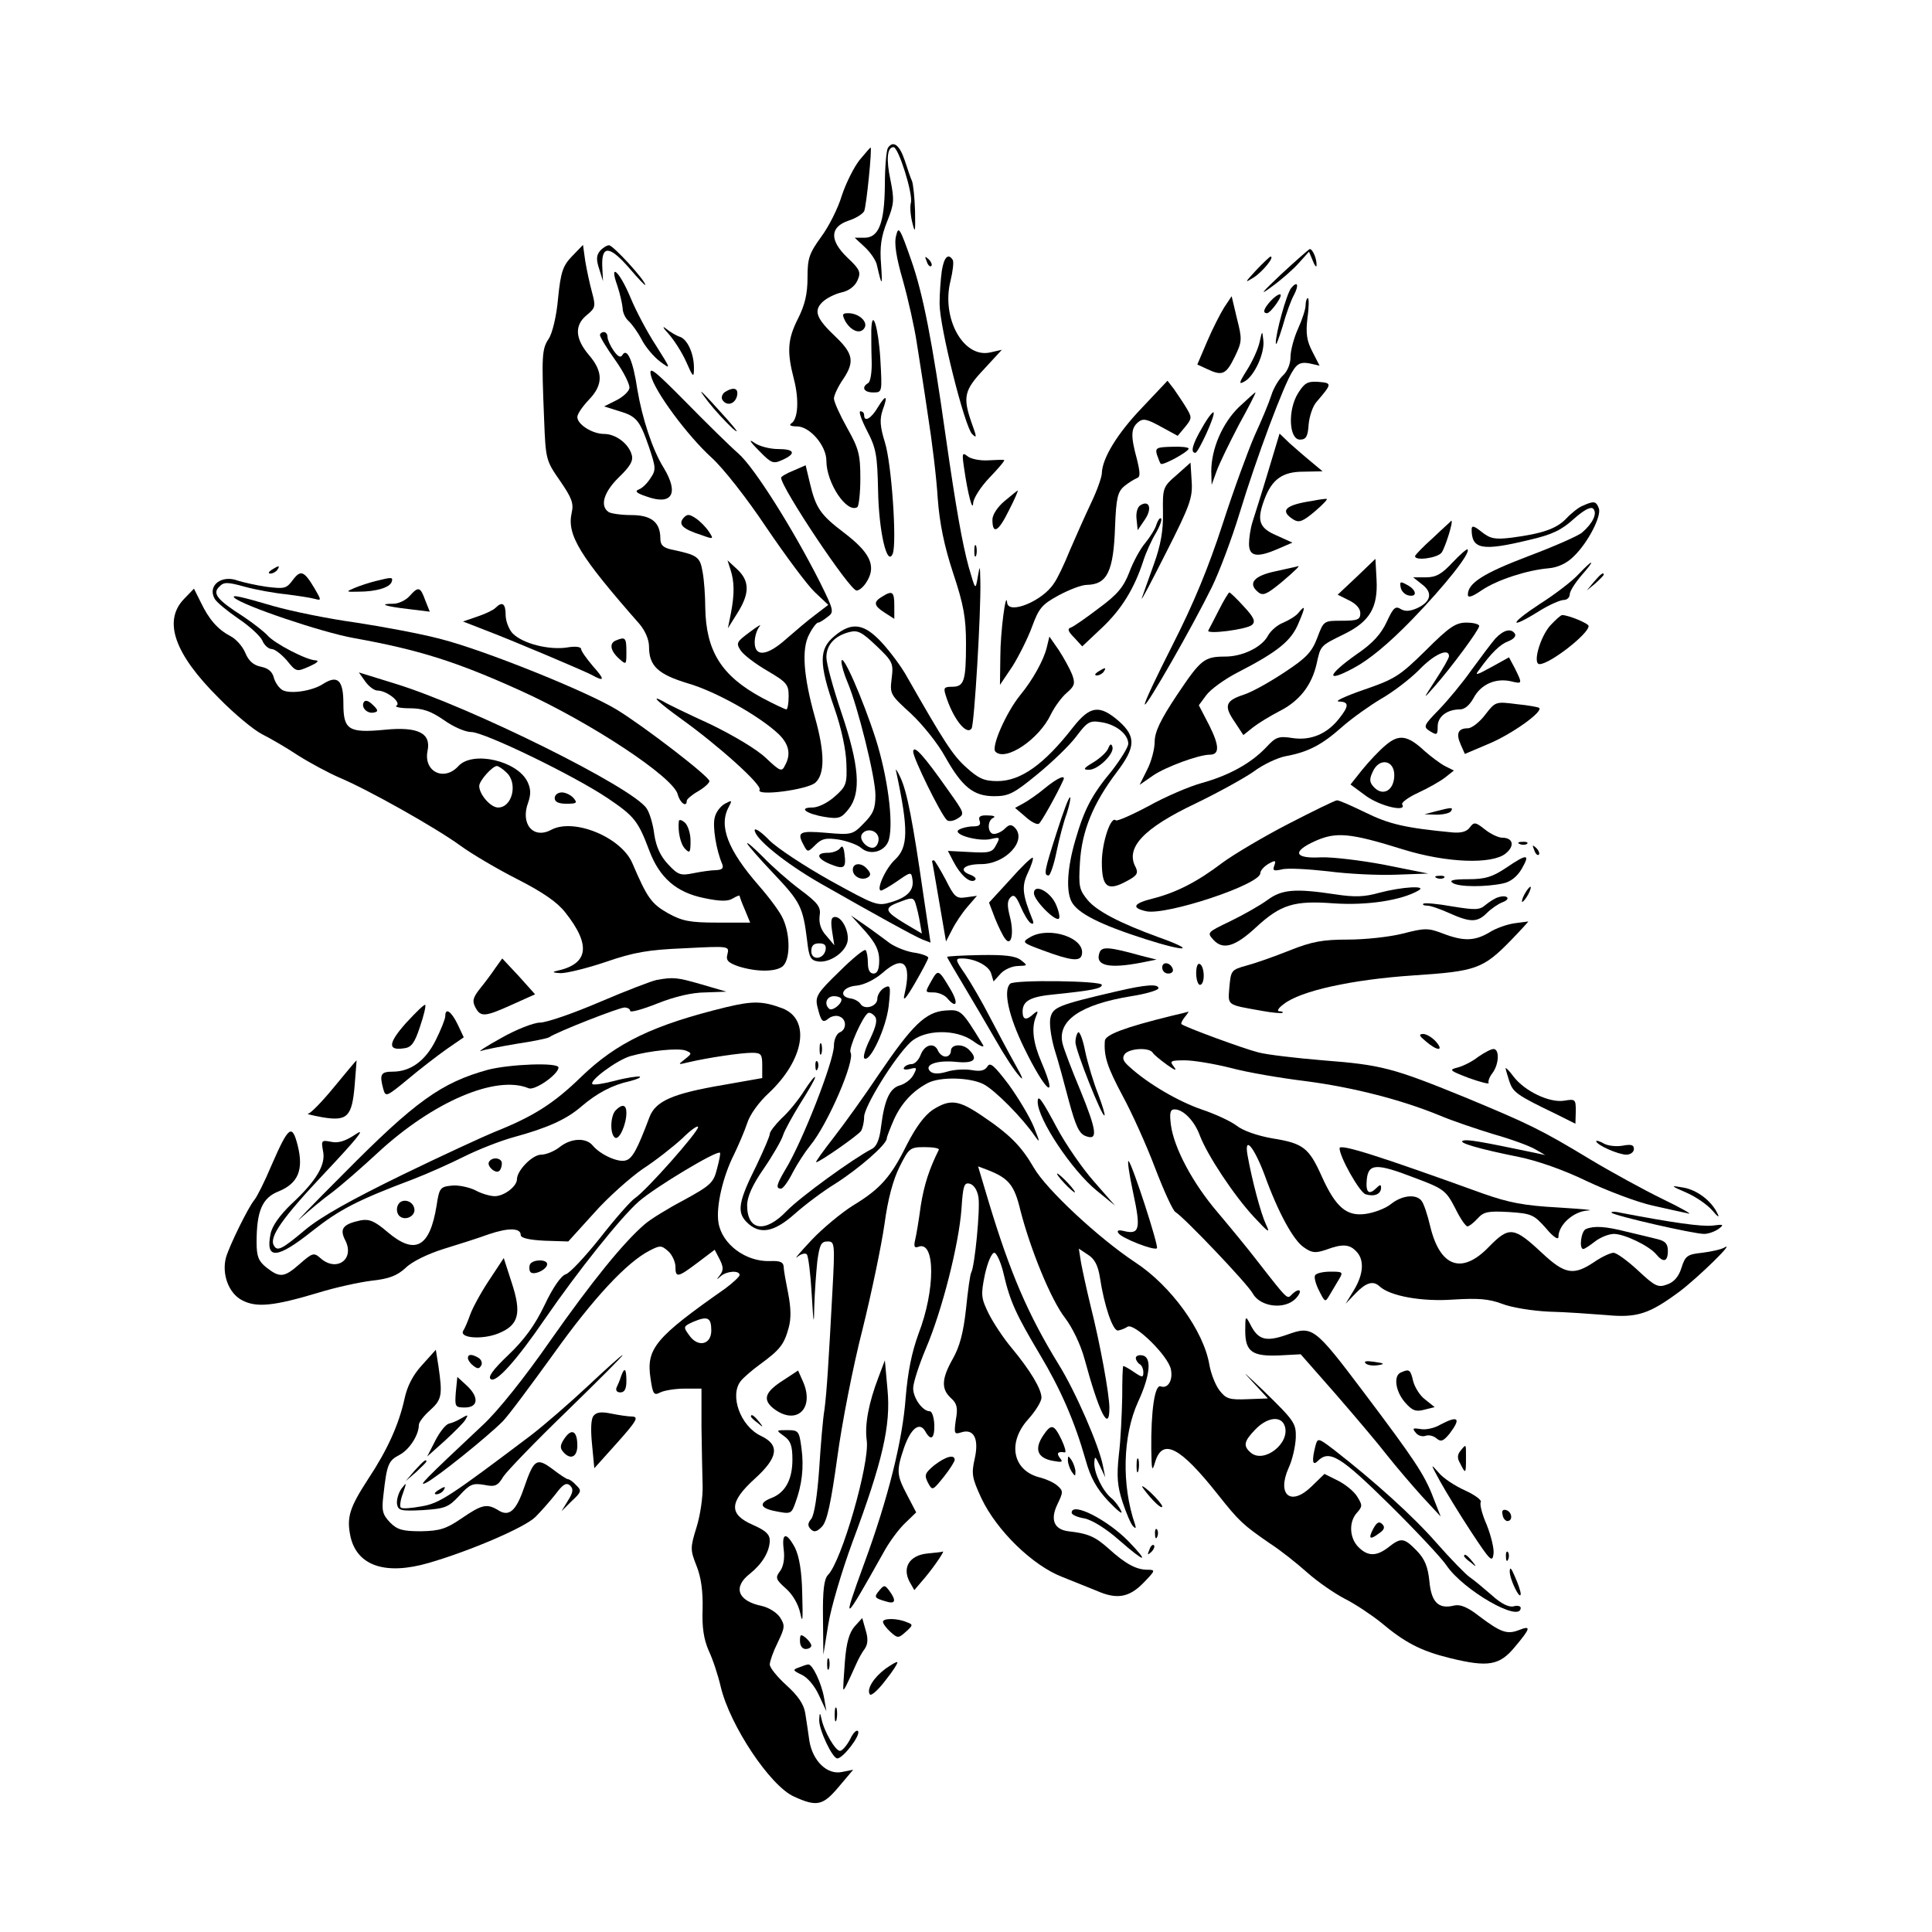 <?xml version="1.0" standalone="no"?>
<!DOCTYPE svg PUBLIC "-//W3C//DTD SVG 20010904//EN"
 "http://www.w3.org/TR/2001/REC-SVG-20010904/DTD/svg10.dtd">
<svg version="1.0" xmlns="http://www.w3.org/2000/svg"
 width="512pt" height="512pt" viewBox="0 0 512 512"
 preserveAspectRatio="xMidYMid meet">
<g transform="translate(0,512) scale(0.1,-0.1)"
fill="#000000" stroke="none">
<path d="M2353 4728 c-4 -7 -8 -51 -8 -98 -1 -101 -16 -140 -54 -140 l-26 0
27 -25 c15 -14 30 -36 32 -48 13 -57 15 -57 11 1 -4 47 0 75 16 115 19 47 19
58 9 109 -12 56 -9 88 8 88 13 0 52 -124 46 -147 -3 -11 -1 -35 4 -54 7 -29 8
-24 7 31 -1 36 -5 72 -8 80 -4 8 -12 33 -19 54 -14 42 -31 55 -45 34z"/>
<path d="M2278 4696 c-15 -19 -36 -61 -47 -94 -10 -34 -35 -83 -55 -110 -32
-44 -36 -57 -36 -108 0 -43 -7 -72 -25 -108 -28 -55 -30 -88 -11 -161 14 -54
11 -106 -7 -117 -7 -5 -1 -8 15 -8 34 0 78 -51 78 -91 0 -59 54 -140 82 -123
4 3 8 37 8 76 0 63 -4 79 -35 134 -19 34 -35 69 -35 78 0 8 11 32 25 52 30 45
26 67 -20 111 -52 49 -59 69 -36 92 10 10 33 22 51 26 19 4 35 16 42 31 10 22
8 29 -26 61 -48 46 -47 81 2 98 19 6 37 17 42 25 6 12 22 172 17 169 -1 0 -14
-15 -29 -33z"/>
<path d="M2375 4496 c-6 -20 0 -58 18 -120 14 -50 30 -122 36 -161 6 -38 20
-126 30 -195 11 -69 23 -168 26 -220 5 -67 17 -126 41 -199 28 -84 34 -119 34
-187 0 -99 -5 -114 -37 -114 -21 0 -23 -3 -17 -22 19 -62 56 -109 69 -88 7 12
25 307 23 390 -1 43 -1 44 -7 10 -6 -35 -6 -34 -24 28 -17 63 -33 152 -61 347
-35 249 -60 377 -91 465 -30 86 -34 92 -40 66z"/>
<path d="M1516 4441 c-24 -25 -30 -41 -37 -111 -4 -47 -15 -93 -25 -108 -18
-27 -19 -45 -12 -214 4 -105 5 -109 42 -162 31 -45 37 -60 31 -85 -13 -59 21
-114 180 -295 15 -18 25 -41 25 -60 0 -51 24 -73 103 -97 73 -21 189 -86 240
-134 28 -27 34 -54 17 -84 -8 -17 -13 -15 -50 20 -24 23 -86 60 -148 90 -59
27 -115 54 -124 60 -37 20 -15 -1 47 -46 98 -70 216 -176 208 -188 -11 -18
127 0 148 19 25 23 25 79 -1 172 -31 110 -36 182 -16 220 9 18 20 32 24 32 4
0 15 7 25 15 18 13 17 17 -20 92 -73 144 -174 304 -216 341 -23 20 -86 82
-140 137 -85 86 -98 96 -92 70 9 -41 97 -160 161 -218 30 -27 93 -107 145
-185 51 -75 108 -152 128 -171 l36 -34 -34 -26 c-19 -14 -53 -43 -76 -63 -52
-47 -85 -50 -85 -10 0 15 6 34 13 42 6 7 -5 1 -26 -15 -35 -26 -37 -29 -24
-49 8 -12 40 -36 71 -54 51 -30 56 -36 56 -67 0 -19 -3 -35 -6 -35 -3 0 -33
14 -65 31 -107 58 -148 123 -150 239 0 30 -3 73 -7 94 -7 41 -13 45 -84 60
-21 5 -28 12 -28 29 0 43 -24 62 -77 62 -26 0 -54 4 -60 8 -24 16 -13 53 27
92 30 29 39 44 34 60 -8 29 -42 55 -73 55 -31 0 -71 25 -71 45 0 8 14 28 30
45 39 40 39 75 0 120 -36 43 -38 78 -5 105 23 19 24 23 14 60 -6 22 -14 59
-18 83 l-6 43 -29 -30z"/>
<path d="M1590 4455 c-10 -12 -10 -24 -2 -48 l10 -32 -2 40 c-2 56 20 54 72
-6 23 -27 42 -47 42 -44 0 12 -85 105 -96 105 -6 0 -17 -7 -24 -15z"/>
<path d="M3395 4393 c-53 -50 -59 -58 -25 -33 25 18 57 46 72 63 l27 30 10
-24 c5 -13 10 -19 10 -12 1 16 -10 43 -18 43 -3 -1 -37 -31 -76 -67z"/>
<path d="M2456 4427 c3 -10 9 -15 12 -12 3 3 0 11 -7 18 -10 9 -11 8 -5 -6z"/>
<path d="M2496 4403 c-3 -21 -6 -60 -6 -88 0 -61 66 -324 86 -345 13 -13 13
-9 -1 29 -24 69 -20 87 33 143 l47 51 -31 -7 c-71 -16 -130 91 -105 190 6 25
9 49 6 55 -12 19 -23 8 -29 -28z"/>
<path d="M3329 4404 c-31 -34 -32 -35 -6 -19 23 15 56 55 44 55 -2 0 -19 -16
-38 -36z"/>
<path d="M1636 4363 c7 -21 13 -48 14 -59 0 -12 7 -27 16 -35 8 -7 24 -29 34
-48 10 -20 32 -46 49 -59 30 -22 30 -22 -11 43 -23 35 -53 92 -67 126 -29 70
-58 96 -35 32z"/>
<path d="M3422 4357 c-12 -14 -42 -122 -41 -147 0 -8 8 12 18 45 9 33 23 71
30 83 14 27 10 39 -7 19z"/>
<path d="M3367 4322 c-18 -20 -22 -32 -9 -32 10 1 45 50 34 50 -5 0 -16 -8
-25 -18z"/>
<path d="M3244 4305 c-10 -16 -31 -57 -45 -90 l-26 -61 26 -12 c40 -19 50 -15
73 32 20 41 20 47 6 102 l-14 59 -20 -30z"/>
<path d="M3460 4311 c0 -10 -9 -38 -20 -62 -11 -24 -20 -58 -20 -75 0 -18 -8
-38 -20 -49 -10 -9 -25 -33 -31 -53 -6 -19 -26 -67 -44 -106 -17 -39 -56 -145
-85 -235 -37 -114 -77 -211 -132 -319 -43 -85 -77 -156 -74 -159 5 -5 126 206
178 312 19 39 52 126 73 195 45 148 118 343 141 377 12 20 22 24 44 20 l27 -6
-19 37 c-15 29 -18 48 -13 90 4 28 4 52 1 52 -3 0 -6 -9 -6 -19z"/>
<path d="M2240 4269 c15 -26 40 -36 51 -18 10 16 -15 39 -43 39 -16 0 -17 -3
-8 -21z"/>
<path d="M2309 4245 c0 -17 0 -53 1 -81 1 -29 -3 -55 -9 -59 -19 -11 -12 -25
13 -25 24 0 24 0 19 88 -5 84 -22 139 -24 77z"/>
<path d="M1772 4235 c15 -17 36 -50 47 -75 17 -39 20 -42 20 -18 1 38 -16 77
-36 85 -10 3 -27 13 -38 22 -11 9 -8 2 7 -14z"/>
<path d="M1590 4232 c0 -5 18 -35 41 -67 22 -31 39 -65 37 -74 -2 -9 -17 -23
-35 -32 l-32 -16 38 -12 c48 -14 56 -24 81 -96 18 -54 19 -60 4 -82 -8 -13
-22 -27 -31 -30 -12 -5 -6 -10 21 -19 67 -24 86 8 45 76 -30 48 -57 131 -70
208 -11 75 -27 111 -39 92 -5 -9 -12 -6 -24 11 -9 13 -16 29 -16 36 0 7 -4 13
-10 13 -5 0 -10 -4 -10 -8z"/>
<path d="M3338 4213 c-4 -18 -19 -51 -33 -73 -22 -35 -23 -40 -7 -31 26 14 54
75 50 109 -3 27 -3 27 -10 -5z"/>
<path d="M3026 4039 c-66 -69 -105 -134 -106 -173 0 -10 -13 -47 -29 -80 -16
-34 -41 -90 -56 -125 -14 -35 -33 -75 -42 -87 -30 -47 -121 -84 -124 -51 -3
35 -18 -78 -18 -143 l-1 -75 33 49 c17 27 41 75 52 105 18 49 26 59 70 83 28
15 61 28 75 28 54 1 71 35 75 154 3 77 7 93 25 108 11 9 26 18 33 21 9 3 9 13
0 50 -17 62 -16 82 3 98 13 11 23 9 61 -12 l44 -24 20 24 c18 22 18 25 3 50
-9 15 -24 37 -33 50 l-17 22 -68 -72z"/>
<path d="M3440 4078 c-28 -45 -24 -123 5 -123 16 0 21 8 23 40 2 22 11 49 21
60 41 48 42 50 5 53 -29 2 -37 -3 -54 -30z"/>
<path d="M1877 4055 c17 -22 46 -53 64 -70 20 -17 13 -7 -15 25 -69 77 -85 92
-49 45z"/>
<path d="M1921 4081 c-7 -5 -10 -14 -7 -20 11 -18 33 -13 39 9 5 21 -8 26 -32
11z"/>
<path d="M3283 4041 c-44 -43 -73 -111 -73 -170 l1 -36 13 36 c7 20 34 75 59
123 26 47 46 86 44 86 -2 0 -21 -18 -44 -39z"/>
<path d="M2326 4040 c-17 -29 -36 -40 -36 -20 0 6 -4 10 -10 10 -5 0 3 -23 18
-52 24 -46 27 -65 29 -158 2 -109 24 -204 39 -167 11 30 -3 238 -21 295 -13
42 -14 61 -6 85 15 40 9 43 -13 7z"/>
<path d="M3186 3987 c-26 -44 -32 -67 -18 -67 8 1 54 101 48 107 -2 3 -16 -15
-30 -40z"/>
<path d="M3360 3868 c-17 -57 -36 -116 -41 -132 -5 -16 -9 -42 -9 -57 0 -34
21 -38 78 -13 l37 16 -42 19 c-47 20 -53 40 -32 96 20 53 48 73 103 73 l51 1
-30 25 c-16 13 -42 36 -57 49 l-27 26 -31 -103z"/>
<path d="M2011 3926 c33 -34 38 -36 62 -25 38 17 33 29 -11 29 -21 0 -49 7
-62 16 -17 12 -14 5 11 -20z"/>
<path d="M3066 3915 c4 -11 8 -22 10 -24 5 -6 74 32 74 40 0 4 -20 6 -45 5
-40 -1 -44 -3 -39 -21z"/>
<path d="M2555 3879 c10 -70 23 -117 24 -92 1 13 20 43 44 68 24 25 41 45 38
46 -3 1 -23 0 -44 -1 -21 -1 -45 4 -53 11 -14 11 -15 8 -9 -32z"/>
<path d="M2103 3873 c-18 -7 -33 -16 -33 -19 0 -26 182 -299 200 -299 8 0 21
12 29 27 23 40 5 75 -62 126 -63 48 -75 65 -91 133 l-11 46 -32 -14z"/>
<path d="M3118 3861 c-36 -31 -37 -34 -36 -99 1 -48 -6 -87 -24 -137 -14 -38
-28 -79 -32 -90 -3 -11 25 43 64 120 64 126 71 146 68 190 l-3 49 -37 -33z"/>
<path d="M2662 3792 c-18 -15 -32 -36 -32 -49 0 -41 16 -32 43 23 15 29 26 54
24 54 -1 0 -17 -13 -35 -28z"/>
<path d="M3480 3793 c-74 -11 -90 -26 -52 -50 15 -9 25 -5 58 23 21 18 35 33
29 32 -5 0 -21 -2 -35 -5z"/>
<path d="M3022 3781 c-8 -5 -12 -21 -10 -37 l3 -29 19 28 c20 29 12 53 -12 38z"/>
<path d="M4195 3780 c-11 -4 -31 -20 -44 -34 -26 -27 -62 -40 -146 -51 -43 -5
-55 -3 -78 15 -21 17 -27 18 -27 7 0 -53 28 -58 152 -28 61 14 86 26 119 56
27 24 45 33 51 27 12 -12 -1 -39 -29 -63 -10 -9 -74 -37 -143 -63 -118 -45
-160 -71 -160 -102 0 -9 11 -6 37 12 40 27 119 53 177 58 24 2 48 13 66 31 38
36 75 108 67 128 -7 19 -13 20 -42 7z"/>
<path d="M1811 3747 c-14 -17 -2 -29 48 -45 33 -12 33 -11 19 10 -8 12 -24 28
-35 35 -17 11 -22 11 -32 0z"/>
<path d="M3065 3731 c-3 -12 -17 -34 -30 -50 -13 -15 -32 -50 -42 -77 -15 -39
-31 -59 -80 -95 -34 -26 -67 -49 -75 -52 -10 -3 -8 -10 9 -27 l21 -23 52 49
c52 49 86 104 110 178 7 22 22 55 33 73 11 19 17 36 14 39 -3 3 -8 -4 -12 -15z"/>
<path d="M3798 3695 c-27 -24 -48 -46 -48 -49 0 -13 58 -5 70 9 9 11 33 86 26
85 0 -1 -22 -20 -48 -45z"/>
<path d="M2582 3660 c0 -14 2 -19 5 -12 2 6 2 18 0 25 -3 6 -5 1 -5 -13z"/>
<path d="M3849 3629 c-28 -30 -43 -39 -70 -39 l-34 0 24 -19 c29 -22 23 -46
-14 -63 -19 -8 -31 -9 -43 -2 -14 9 -20 3 -37 -34 -15 -32 -37 -57 -80 -86
-79 -56 -83 -77 -7 -36 41 22 93 65 155 129 86 89 156 177 146 185 -2 2 -20
-14 -40 -35z"/>
<path d="M3595 3591 l-50 -47 30 -15 c19 -9 30 -22 30 -34 0 -17 -7 -20 -49
-20 -48 0 -48 0 -65 -45 -14 -37 -28 -53 -86 -91 -39 -26 -87 -53 -109 -60
-49 -16 -53 -30 -24 -72 l23 -35 25 20 c14 11 45 30 70 43 54 27 86 69 99 125
11 50 9 48 74 80 67 33 89 70 85 144 l-3 55 -50 -48z"/>
<path d="M1936 3610 c10 -31 11 -63 1 -115 l-8 -40 25 40 c33 52 33 85 0 116
l-26 24 8 -25z"/>
<path d="M4184 3599 c-16 -18 -63 -54 -104 -80 -81 -53 -82 -69 -2 -19 27 17
57 30 66 30 9 0 16 7 16 15 0 8 14 30 31 50 38 43 33 46 -7 4z"/>
<path d="M720 3610 c-9 -6 -10 -10 -3 -10 6 0 15 5 18 10 8 12 4 12 -15 0z"/>
<path d="M3380 3606 c-57 -12 -74 -32 -46 -55 13 -11 23 -6 61 25 38 32 54 48
43 43 -2 -1 -28 -6 -58 -13z"/>
<path d="M776 3583 c-17 -23 -22 -24 -70 -18 -28 4 -62 12 -75 16 -44 17 -82
-13 -62 -48 5 -9 33 -32 62 -52 30 -20 58 -46 64 -58 5 -13 17 -23 25 -23 8 0
26 -14 40 -30 25 -31 26 -31 60 -16 20 9 27 15 17 16 -24 0 -110 45 -128 66
-8 9 -37 32 -64 50 -69 44 -83 61 -64 79 12 13 21 13 68 0 29 -8 79 -17 110
-20 31 -4 64 -9 75 -12 18 -5 18 -4 0 27 -28 47 -37 51 -58 23z"/>
<path d="M4224 3578 l-19 -23 23 19 c12 11 22 21 22 23 0 8 -8 2 -26 -19z"/>
<path d="M995 3580 c-16 -4 -41 -12 -55 -18 -24 -10 -24 -11 10 -10 47 0 83
11 88 26 4 13 1 13 -43 2z"/>
<path d="M3712 3563 c2 -10 11 -19 21 -21 24 -5 21 15 -4 28 -18 10 -20 9 -17
-7z"/>
<path d="M487 3532 c-55 -58 -25 -145 93 -262 41 -42 93 -85 115 -96 22 -11
65 -36 95 -56 30 -19 80 -46 110 -59 76 -32 254 -132 320 -180 30 -22 98 -62
151 -89 67 -34 106 -61 127 -88 69 -87 62 -137 -23 -155 -13 -3 -9 -5 11 -6
16 0 70 13 120 30 73 25 110 32 208 36 117 6 119 6 114 -15 -5 -17 1 -23 29
-33 48 -15 98 -15 117 0 20 17 21 80 2 124 -7 18 -37 58 -65 90 -82 94 -107
158 -80 208 10 19 9 19 -10 9 -11 -6 -24 -22 -27 -37 -6 -23 4 -86 20 -123 4
-11 0 -15 -16 -16 -13 0 -40 -4 -60 -8 -34 -7 -41 -5 -67 23 -21 22 -32 47
-37 79 -3 26 -12 57 -20 69 -34 55 -468 270 -666 331 l-97 30 17 -24 c9 -13
24 -24 32 -24 25 0 64 -31 51 -40 -7 -3 9 -7 34 -7 35 0 56 -7 91 -31 25 -18
57 -32 73 -32 34 0 270 -114 361 -175 71 -48 81 -60 111 -140 27 -71 71 -110
145 -125 43 -9 63 -9 76 -1 10 6 18 9 18 7 0 -2 6 -19 14 -37 l14 -34 -86 0
c-74 0 -94 4 -132 25 -44 25 -55 41 -94 132 -29 69 -155 121 -215 89 -48 -26
-83 16 -61 73 7 21 7 35 -2 54 -27 56 -145 83 -183 42 -38 -42 -93 -15 -82 40
10 47 -25 65 -114 56 -96 -9 -109 0 -109 70 0 61 -15 76 -53 52 -28 -19 -87
-28 -108 -17 -9 5 -19 19 -23 32 -4 17 -15 26 -34 30 -20 4 -33 15 -42 37 -7
17 -25 37 -39 44 -34 18 -57 44 -79 90 l-18 36 -27 -28z m855 -459 c31 -28 16
-93 -22 -93 -20 0 -50 35 -50 57 0 14 35 53 47 53 3 0 15 -7 25 -17z"/>
<path d="M1085 3540 c-10 -11 -29 -20 -43 -20 -41 0 -21 -7 40 -14 l57 -7 -12
30 c-13 36 -18 38 -42 11z"/>
<path d="M2338 3539 c-24 -14 -23 -24 7 -43 l25 -16 0 35 c0 37 -5 41 -32 24z"/>
<path d="M3230 3503 c-14 -27 -26 -51 -28 -54 -5 -11 103 3 116 15 10 9 5 20
-22 49 -18 20 -36 37 -38 37 -2 0 -15 -21 -28 -47z"/>
<path d="M621 3536 c20 -20 232 -92 317 -107 172 -31 271 -62 443 -140 185
-84 403 -228 415 -274 6 -23 24 -36 24 -17 0 4 14 16 30 25 17 10 30 22 30 27
0 12 -173 145 -245 189 -80 49 -352 158 -465 187 -52 14 -154 33 -226 44 -73
10 -171 30 -220 44 -85 25 -112 31 -103 22z"/>
<path d="M1313 3509 c-6 -6 -27 -16 -48 -23 l-38 -13 54 -21 c79 -30 260 -107
286 -120 36 -20 37 -14 4 23 -17 20 -31 40 -31 45 0 6 -16 8 -38 4 -47 -7
-116 10 -143 37 -10 10 -19 33 -19 49 0 31 -9 37 -27 19z"/>
<path d="M3441 3496 c-6 -8 -24 -19 -40 -26 -16 -6 -34 -22 -41 -35 -16 -30
-67 -55 -113 -55 -56 0 -65 -8 -128 -102 -44 -66 -59 -98 -59 -124 0 -19 -9
-53 -20 -74 l-20 -40 36 25 c34 23 121 55 150 55 26 0 26 23 -1 77 l-28 54 20
27 c11 15 48 42 83 60 107 55 142 84 161 130 19 44 19 51 0 28z"/>
<path d="M4108 3462 c-27 -31 -47 -102 -28 -102 27 0 130 80 130 101 0 7 -54
29 -70 29 -4 0 -18 -13 -32 -28z"/>
<path d="M3778 3396 c-68 -67 -82 -76 -164 -104 -49 -17 -79 -31 -66 -31 27
-1 28 -11 1 -45 -32 -41 -75 -59 -123 -52 -38 6 -45 3 -71 -25 -40 -42 -98
-74 -170 -94 -33 -9 -96 -36 -141 -61 -45 -24 -84 -41 -87 -38 -13 13 -37 -59
-37 -111 0 -66 15 -78 66 -50 27 14 31 21 24 36 -29 52 20 104 159 170 58 28
127 66 153 84 25 19 64 37 85 41 60 11 96 30 149 77 27 24 74 57 104 75 30 17
75 51 100 76 40 42 80 60 80 37 0 -5 -16 -33 -35 -62 -35 -54 -35 -54 -4 -19
45 51 119 151 119 161 0 5 -15 9 -34 9 -28 0 -45 -11 -108 -74z"/>
<path d="M2211 3434 c-41 -34 -41 -72 0 -190 19 -54 31 -112 32 -147 2 -54 0
-61 -31 -88 -19 -17 -44 -29 -59 -29 -39 0 -16 -17 33 -25 37 -6 44 -3 63 21
34 43 28 116 -19 255 -22 65 -40 131 -40 147 0 33 22 57 61 67 23 6 34 -1 72
-37 43 -41 45 -46 40 -86 -5 -41 -4 -43 51 -93 31 -29 72 -80 91 -115 45 -80
75 -104 130 -104 38 0 52 7 114 58 38 31 85 76 103 100 30 40 36 43 67 38 39
-6 71 -32 71 -57 0 -9 -20 -41 -43 -71 -55 -66 -74 -104 -98 -187 -21 -73 -24
-133 -9 -161 16 -30 74 -60 196 -99 110 -35 136 -31 35 5 -104 38 -163 69
-188 98 -23 28 -25 36 -21 101 5 83 35 156 97 238 51 67 52 95 6 136 -51 44
-76 41 -121 -16 -77 -99 -139 -143 -201 -143 -35 0 -50 7 -82 36 -36 32 -59
68 -156 238 -15 28 -46 69 -68 93 -47 51 -80 56 -126 17z"/>
<path d="M3963 3428 c-11 -13 -39 -50 -63 -83 -23 -33 -62 -80 -86 -105 -42
-43 -43 -46 -24 -58 18 -11 20 -10 20 13 0 26 25 45 59 45 13 0 26 12 36 30
19 36 57 53 97 45 33 -8 33 -8 13 33 l-16 30 -47 -26 c-40 -22 -45 -23 -32 -7
32 45 56 68 78 76 13 5 20 13 17 19 -10 16 -30 11 -52 -12z"/>
<path d="M1633 3423 c-19 -7 -16 -27 7 -48 20 -18 20 -17 20 18 0 37 -3 40
-27 30z"/>
<path d="M2774 3404 c-8 -33 -37 -86 -71 -127 -37 -46 -77 -137 -65 -149 27
-27 116 33 147 99 10 20 28 45 42 57 21 18 23 25 14 49 -6 15 -22 44 -35 64
l-25 36 -7 -29z"/>
<path d="M2230 3367 c0 -10 7 -34 16 -55 27 -63 74 -252 74 -299 0 -36 -6 -50
-31 -75 -29 -30 -32 -31 -100 -25 -71 6 -78 2 -59 -33 10 -19 11 -19 31 1 17
17 28 19 62 14 23 -4 50 -14 59 -22 25 -22 66 -9 74 23 12 47 -4 167 -35 265
-34 106 -90 234 -91 206z m97 -463 c3 -8 1 -20 -6 -27 -14 -14 -47 15 -37 32
10 16 36 13 43 -5z"/>
<path d="M2910 3340 c-9 -6 -10 -10 -3 -10 6 0 15 5 18 10 8 12 4 12 -15 0z"/>
<path d="M964 3259 c-8 -14 10 -32 28 -27 11 2 10 7 -4 20 -11 11 -20 14 -24
7z"/>
<path d="M3936 3226 c-15 -20 -36 -36 -46 -36 -26 0 -32 -14 -19 -43 l11 -25
66 28 c59 25 142 84 131 94 -2 2 -29 7 -60 10 -55 7 -56 7 -83 -28z"/>
<path d="M3672 3145 c-17 -14 -45 -44 -62 -65 l-31 -39 42 -31 c38 -27 108
-43 95 -22 -3 5 16 19 42 31 26 12 58 30 71 40 l24 19 -24 12 c-13 7 -37 25
-54 40 -45 42 -68 45 -103 15z m23 -79 c0 -39 -28 -57 -52 -34 -14 14 -15 22
-5 43 17 38 57 31 57 -9z"/>
<path d="M2937 3137 c-3 -9 -21 -26 -39 -37 -27 -16 -29 -20 -12 -20 24 0 68
43 62 61 -3 9 -6 8 -11 -4z"/>
<path d="M2420 3128 c0 -17 72 -164 89 -181 5 -5 18 -3 29 4 19 12 18 14 -24
73 -66 94 -93 124 -94 104z"/>
<path d="M2375 3075 c33 -154 32 -200 -3 -233 -26 -24 -51 -82 -37 -82 3 0 23
11 43 25 36 25 37 25 40 5 5 -29 -13 -48 -57 -61 -36 -11 -42 -8 -160 57 -68
38 -141 86 -162 107 -21 22 -39 34 -39 27 0 -22 80 -87 174 -141 151 -86 249
-140 271 -149 l21 -8 -19 127 c-28 194 -43 273 -61 311 -9 19 -14 26 -11 15z
m49 -343 c2 -4 8 -25 12 -46 l7 -40 -44 26 c-53 32 -57 41 -22 55 36 14 41 15
47 5z"/>
<path d="M2770 3032 c-19 -16 -45 -34 -58 -41 l-22 -12 27 -23 c15 -14 31 -22
36 -19 6 3 49 80 65 116 7 15 -15 6 -48 -21z"/>
<path d="M1470 3005 c0 -10 10 -15 31 -15 27 0 30 2 19 15 -7 8 -21 15 -31 15
-11 0 -19 -7 -19 -15z"/>
<path d="M2801 2916 c-33 -103 -36 -116 -22 -116 4 0 14 28 21 63 7 34 19 80
27 101 7 22 11 41 9 43 -3 3 -18 -38 -35 -91z"/>
<path d="M3415 2937 c-66 -34 -145 -81 -175 -103 -67 -51 -122 -79 -184 -95
-53 -13 -59 -25 -18 -34 54 -11 302 71 302 101 0 7 10 18 22 25 18 10 20 9 15
-5 -5 -13 -2 -15 20 -10 14 4 69 1 122 -5 53 -7 134 -11 181 -9 l85 3 -115 23
c-63 12 -139 21 -169 20 -71 -4 -78 15 -16 43 56 25 92 22 233 -22 116 -36
236 -40 272 -11 25 20 20 42 -9 42 -10 0 -31 10 -46 22 -25 20 -29 20 -40 5
-8 -11 -23 -15 -46 -13 -126 12 -168 22 -231 53 -37 18 -71 33 -75 32 -5 0
-62 -28 -128 -62z"/>
<path d="M3805 2970 l-30 -8 32 -1 c17 0 35 4 38 9 7 11 3 11 -40 0z"/>
<path d="M2596 2945 c4 -11 -1 -15 -17 -15 -13 0 -30 -4 -38 -9 -19 -12 54
-33 87 -24 22 5 23 4 12 -16 -10 -20 -18 -22 -70 -19 l-58 3 14 -27 c19 -37
44 -59 57 -51 6 4 1 10 -12 15 -33 12 -16 28 29 28 65 0 123 63 89 97 -9 9
-15 8 -26 -3 -8 -8 -21 -14 -29 -14 -17 0 -19 36 -1 43 6 3 0 6 -15 6 -20 1
-26 -3 -22 -14z"/>
<path d="M1799 2944 c-3 -27 4 -61 17 -74 12 -12 14 -10 14 22 0 19 -7 41 -15
48 -8 7 -15 9 -16 4z"/>
<path d="M1980 2885 c0 -3 31 -39 70 -80 71 -75 78 -88 89 -178 5 -44 9 -52
29 -55 29 -4 68 21 77 49 8 25 -12 69 -32 69 -10 0 -12 -9 -8 -37 l6 -38 -21
25 c-15 16 -20 34 -18 52 4 24 -3 34 -51 70 -31 23 -75 62 -98 86 -24 24 -43
41 -43 37z m208 -282 c-5 -26 -38 -29 -38 -4 0 15 6 21 21 21 14 0 19 -5 17
-17z"/>
<path d="M4028 2883 c7 -3 16 -2 19 1 4 3 -2 6 -13 5 -11 0 -14 -3 -6 -6z"/>
<path d="M2227 2873 c-5 -7 -19 -13 -33 -13 -33 0 -30 -15 6 -30 37 -15 43
-11 38 27 -2 18 -6 24 -11 16z"/>
<path d="M4066 2867 c3 -10 9 -15 12 -12 3 3 0 11 -7 18 -10 9 -11 8 -5 -6z"/>
<path d="M2677 2789 l-56 -61 16 -42 c9 -22 21 -47 27 -54 16 -22 24 15 12 60
-7 28 -7 41 2 50 9 9 15 3 27 -25 8 -19 20 -39 26 -43 7 -4 9 -2 6 7 -28 69
-30 90 -13 126 9 19 15 37 13 40 -3 2 -30 -24 -60 -58z"/>
<path d="M3991 2820 c-36 -24 -55 -30 -100 -30 -40 0 -52 -3 -41 -10 16 -11
88 -11 134 -1 19 4 37 18 49 39 23 40 14 40 -42 2z"/>
<path d="M2470 2838 c1 -2 9 -50 19 -108 l18 -105 16 31 c9 18 27 45 41 61
l25 29 -29 -4 c-26 -4 -31 1 -54 47 -15 28 -29 51 -31 51 -3 0 -5 -1 -5 -2z"/>
<path d="M2260 2815 c0 -18 24 -30 40 -20 8 5 8 11 -1 21 -15 19 -39 18 -39
-1z"/>
<path d="M3808 2793 c7 -3 16 -2 19 1 4 3 -2 6 -13 5 -11 0 -14 -3 -6 -6z"/>
<path d="M2740 2753 c0 -20 62 -81 67 -66 2 6 -3 25 -11 41 -17 32 -56 50 -56
25z"/>
<path d="M3655 2754 c-39 -11 -65 -12 -117 -4 -106 16 -141 13 -179 -15 -19
-14 -63 -39 -98 -56 -62 -30 -63 -30 -45 -50 25 -27 57 -18 112 33 66 61 101
72 207 64 88 -6 179 8 224 34 25 14 -44 10 -104 -6z"/>
<path d="M4040 2750 c-6 -11 -8 -20 -6 -20 3 0 10 9 16 20 6 11 8 20 6 20 -3
0 -10 -9 -16 -20z"/>
<path d="M3970 2742 c-8 -2 -23 -12 -33 -20 -16 -14 -27 -14 -89 -4 -39 7 -73
10 -76 7 -3 -3 2 -5 10 -5 9 0 35 -9 59 -20 56 -25 74 -25 100 1 11 11 30 24
41 28 24 9 12 21 -12 13z"/>
<path d="M2293 2652 c28 -32 37 -51 37 -77 0 -24 -5 -35 -15 -35 -10 0 -15 10
-15 28 0 16 -3 31 -6 34 -3 4 -35 -22 -70 -57 -58 -56 -64 -66 -58 -92 10 -41
14 -45 30 -32 7 6 21 9 29 5 19 -7 19 -35 0 -42 -8 -4 -15 -19 -15 -35 0 -41
-84 -256 -129 -329 -23 -39 -26 -50 -11 -50 5 0 19 19 31 43 12 23 33 55 46
71 46 55 120 226 107 247 -6 10 32 95 46 104 4 3 12 -1 18 -8 8 -9 4 -26 -12
-60 -13 -26 -20 -50 -15 -52 15 -10 57 80 64 138 6 55 5 58 -12 49 -10 -6 -18
-19 -18 -29 0 -20 -34 -31 -45 -13 -4 6 -16 13 -26 14 -33 5 -22 31 16 34 20
2 48 16 68 33 56 50 79 28 59 -56 -5 -21 3 -13 28 30 19 33 35 63 35 67 0 4
-18 11 -41 14 -22 4 -53 17 -67 29 -15 11 -43 32 -62 45 l-35 24 38 -42z m-63
-181 c0 -13 -26 -32 -33 -24 -14 13 -6 33 13 33 11 0 20 -4 20 -9z"/>
<path d="M4012 2673 c-19 -3 -48 -13 -65 -24 -39 -23 -68 -24 -123 -3 -39 15
-48 15 -106 0 -35 -9 -101 -16 -146 -16 -66 0 -95 -5 -155 -29 -40 -16 -91
-34 -114 -40 -40 -11 -41 -13 -45 -57 -4 -50 -8 -46 87 -63 27 -5 52 -7 54 -5
2 2 -2 4 -9 4 -7 0 -2 9 12 19 44 35 180 65 343 76 167 11 185 17 260 94 27
28 47 50 45 49 -3 0 -20 -3 -38 -5z"/>
<path d="M2731 2637 c-24 -14 -23 -15 34 -36 73 -27 98 -30 102 -11 10 44 -85
76 -136 47z"/>
<path d="M2914 2596 c-13 -35 23 -44 111 -27 l40 8 -40 10 c-86 24 -105 25
-111 9z"/>
<path d="M2510 2584 c0 -2 20 -36 44 -76 24 -40 62 -105 84 -143 22 -39 50
-82 62 -95 14 -17 11 -7 -10 30 -17 30 -47 87 -67 125 -20 39 -49 89 -65 113
-27 39 -27 42 -9 42 35 0 73 -20 78 -41 l6 -20 19 21 c10 11 31 20 46 20 26 1
26 1 7 16 -15 11 -43 14 -107 13 -49 -1 -88 -3 -88 -5z"/>
<path d="M1313 2555 c-10 -15 -28 -39 -41 -55 -19 -24 -21 -33 -12 -50 14 -26
25 -25 98 8 l60 27 -43 48 -44 47 -18 -25z"/>
<path d="M3080 2556 c0 -9 7 -16 16 -16 9 0 14 5 12 12 -6 18 -28 21 -28 4z"/>
<path d="M3170 2541 c0 -17 5 -31 10 -31 6 0 10 11 10 24 0 14 -4 28 -10 31
-6 4 -10 -7 -10 -24z"/>
<path d="M2468 2520 c-17 -30 -17 -30 6 -30 13 0 29 -7 36 -15 25 -30 31 -14
9 23 -32 54 -33 54 -51 22z"/>
<path d="M1740 2523 c-14 -3 -82 -29 -152 -59 -70 -30 -140 -54 -157 -54 -16
0 -63 -18 -103 -41 -40 -22 -64 -38 -53 -34 11 4 54 12 95 19 41 6 80 14 85
17 22 15 186 79 200 79 8 0 15 -4 15 -9 0 -5 33 4 73 20 45 18 92 29 127 29
l55 2 -65 19 c-66 19 -75 20 -120 12z"/>
<path d="M2677 2513 c-19 -18 -4 -86 37 -170 57 -117 92 -146 46 -38 -22 51
-27 90 -15 120 7 16 6 18 -6 8 -19 -18 -29 -16 -29 6 0 29 21 40 86 46 96 10
124 15 124 25 0 11 -233 14 -243 3z"/>
<path d="M2960 2493 c-155 -36 -169 -42 -176 -69 -4 -15 1 -51 10 -83 10 -31
27 -94 39 -140 18 -66 27 -86 45 -92 32 -12 29 14 -16 124 -21 50 -42 105 -46
121 -15 61 47 104 182 126 39 6 72 16 72 21 0 12 -33 10 -110 -8z"/>
<path d="M1925 2451 c-193 -47 -291 -94 -385 -185 -73 -71 -127 -105 -230
-146 -27 -11 -138 -62 -245 -114 -135 -66 -214 -110 -256 -145 -62 -52 -74
-58 -83 -42 -14 22 22 73 136 194 81 86 109 120 82 102 -28 -19 -47 -25 -66
-21 -26 5 -27 4 -22 -24 8 -36 -17 -79 -84 -141 -31 -30 -51 -58 -55 -79 -14
-69 17 -67 111 8 71 56 118 81 267 137 39 15 99 42 135 60 36 18 94 41 130 51
92 25 142 48 181 82 41 35 82 57 129 67 19 5 30 10 25 12 -6 1 -35 -3 -65 -11
-30 -8 -57 -12 -60 -9 -9 9 64 63 100 74 53 15 127 22 147 15 17 -7 17 -8 -2
-23 -19 -15 -19 -15 10 -8 51 12 139 25 168 25 24 0 27 -4 27 -33 l0 -34 -102
-18 c-136 -23 -181 -43 -197 -86 -32 -85 -45 -109 -62 -114 -20 -7 -68 15 -88
39 -18 22 -58 20 -88 -4 -14 -11 -36 -20 -49 -20 -23 0 -64 -42 -64 -65 0 -19
-34 -45 -59 -45 -12 0 -36 7 -52 16 -17 8 -45 14 -62 12 -30 -3 -33 -6 -40
-53 -18 -111 -57 -132 -130 -70 -34 29 -48 35 -71 31 -47 -10 -57 -22 -41 -53
26 -51 -24 -85 -66 -47 -17 15 -21 14 -54 -15 -42 -37 -53 -38 -89 -10 -21 17
-26 29 -26 67 0 83 15 118 59 135 51 21 66 57 50 121 -15 59 -24 52 -69 -51
-18 -43 -39 -85 -46 -93 -17 -21 -65 -119 -75 -152 -12 -44 7 -96 43 -114 38
-20 84 -15 201 20 45 14 109 28 142 32 46 5 67 13 90 34 17 17 59 37 100 50
39 12 93 29 120 39 53 18 85 17 85 -2 0 -8 23 -13 63 -15 l63 -2 68 75 c37 42
96 94 129 117 34 22 81 59 105 81 23 23 42 36 42 30 0 -13 -136 -167 -167
-188 -12 -8 -54 -56 -93 -106 -40 -50 -81 -94 -91 -96 -12 -4 -34 -35 -56 -82
-26 -54 -54 -92 -96 -132 -42 -40 -55 -59 -46 -64 14 -10 68 50 144 161 86
125 201 269 248 310 42 37 208 137 215 129 2 -1 -2 -21 -8 -43 -9 -37 -18 -44
-87 -82 -42 -22 -89 -51 -104 -64 -56 -48 -139 -150 -250 -308 -68 -98 -140
-188 -179 -224 -160 -150 -174 -165 -150 -153 28 14 160 120 202 162 15 15 75
96 135 179 105 147 194 243 255 274 27 14 31 14 49 -2 10 -9 19 -28 19 -41 0
-30 6 -29 59 11 l45 34 13 -25 c10 -20 11 -29 1 -42 -10 -13 -10 -14 2 -3 16
14 50 16 50 3 0 -4 -17 -20 -37 -35 -187 -131 -211 -160 -199 -239 6 -42 9
-46 26 -37 10 5 39 10 64 10 l45 0 0 -102 c1 -57 2 -126 3 -155 1 -29 -6 -78
-16 -110 -17 -55 -17 -60 0 -103 12 -30 17 -67 16 -113 -2 -49 3 -81 16 -111
11 -23 25 -66 32 -96 24 -102 131 -263 194 -291 61 -28 77 -24 119 26 l38 45
-30 -6 c-39 -8 -77 29 -86 82 -3 22 -8 55 -11 74 -4 24 -19 46 -50 74 -24 22
-44 46 -44 55 0 8 9 34 21 58 19 40 20 45 6 67 -9 13 -30 26 -48 30 -64 13
-78 50 -31 86 32 26 51 57 52 87 0 17 -11 27 -45 42 -64 28 -63 60 5 122 63
57 67 90 16 114 -54 26 -83 107 -53 145 7 9 30 29 52 45 52 38 63 52 75 96 7
25 6 53 -1 90 -6 30 -12 62 -12 71 -1 14 -10 17 -37 16 -64 -2 -127 45 -136
102 -7 42 12 123 41 180 12 25 28 62 35 83 7 23 31 56 57 80 95 89 112 196 36
225 -51 19 -77 20 -148 3z m-40 -857 c0 -38 -36 -46 -59 -12 -16 22 -15 23 11
35 38 16 48 12 48 -23z"/>
<path d="M1076 2409 c-48 -54 -49 -74 -5 -67 19 2 28 14 42 57 10 29 16 55 14
58 -3 2 -25 -20 -51 -48z"/>
<path d="M2505 2442 c-52 -4 -87 -38 -176 -169 -38 -57 -92 -132 -120 -168
-28 -36 -49 -65 -46 -65 9 0 112 72 119 83 4 7 8 23 8 37 0 28 82 160 123 198
36 34 120 36 166 3 19 -14 31 -18 26 -10 -57 93 -58 94 -100 91z"/>
<path d="M1180 2427 c0 -7 -11 -35 -25 -63 -27 -55 -67 -84 -114 -84 -32 0
-36 -7 -25 -47 6 -21 9 -19 65 27 32 27 79 63 103 80 l45 31 -16 34 c-17 35
-33 46 -33 22z"/>
<path d="M3105 2428 c-126 -31 -175 -50 -177 -66 -3 -41 6 -69 47 -146 24 -44
63 -130 86 -191 23 -60 47 -113 54 -117 23 -14 191 -190 205 -216 20 -36 86
-44 115 -12 19 21 8 29 -12 9 -12 -12 -9 -16 -90 88 -26 34 -74 92 -106 130
-66 77 -116 171 -124 232 -4 32 -2 41 10 41 23 0 53 -31 67 -70 20 -52 90
-158 143 -215 39 -42 44 -45 32 -20 -14 30 -37 117 -49 184 -9 53 17 22 45
-52 36 -100 77 -175 105 -193 21 -15 31 -15 58 -6 43 16 62 15 80 -4 22 -22
20 -60 -6 -103 l-22 -36 27 28 c27 28 46 34 63 18 28 -26 113 -41 195 -35 66
4 94 2 129 -11 25 -10 81 -19 125 -21 44 -1 112 -6 151 -9 83 -8 115 3 196 63
51 39 148 134 118 116 -8 -5 -35 -11 -59 -14 -39 -4 -45 -8 -55 -40 -7 -23
-20 -38 -38 -44 -24 -9 -32 -5 -77 37 -28 26 -57 47 -65 47 -8 0 -32 -11 -52
-25 -54 -36 -77 -32 -137 24 -75 70 -87 72 -141 17 -72 -75 -130 -54 -156 55
-7 30 -17 60 -23 67 -14 18 -51 15 -81 -9 -15 -12 -45 -23 -67 -26 -50 -7 -79
17 -116 99 -34 76 -49 88 -130 101 -41 7 -80 21 -96 34 -16 12 -57 31 -93 43
-61 21 -142 68 -191 113 -17 15 -20 23 -12 34 13 15 65 18 74 3 3 -5 20 -19
38 -32 21 -15 27 -17 18 -5 -12 15 -10 17 29 17 23 0 77 -9 121 -20 44 -12
133 -27 198 -35 124 -16 254 -49 356 -91 33 -14 98 -36 144 -50 46 -13 95 -31
110 -40 l26 -15 -28 6 c-148 31 -179 36 -190 32 -15 -5 43 -22 148 -43 49 -10
118 -34 180 -64 55 -26 134 -56 175 -65 41 -9 84 -19 95 -21 11 -3 -20 15 -70
39 -49 24 -135 71 -190 104 -132 80 -164 95 -335 166 -189 77 -219 85 -374 97
-72 6 -149 15 -171 21 -37 9 -195 67 -204 75 -2 2 2 10 9 19 7 8 11 15 9 14
-2 -1 -22 -6 -44 -11z"/>
<path d="M2857 2384 c-4 -4 -7 -16 -7 -26 0 -21 71 -200 77 -194 2 2 -6 28
-17 57 -12 30 -27 80 -34 112 -6 32 -15 55 -19 51z"/>
<path d="M3779 2360 c30 -26 49 -26 26 0 -10 11 -25 20 -34 20 -12 -1 -10 -5
8 -20z"/>
<path d="M2172 2340 c0 -14 2 -19 5 -12 2 6 2 18 0 25 -3 6 -5 1 -5 -13z"/>
<path d="M2440 2325 c-5 -14 -16 -25 -24 -25 -8 0 -17 -4 -20 -9 -4 -5 3 -7
15 -4 19 5 20 4 10 -15 -6 -12 -22 -24 -35 -28 -28 -7 -42 -38 -51 -109 -4
-35 -12 -54 -25 -60 -50 -26 -189 -127 -225 -164 -57 -60 -105 -53 -105 15 0
22 14 54 44 97 24 35 47 75 51 88 4 13 25 51 46 85 21 33 39 64 39 69 0 5 -13
-11 -29 -36 -15 -24 -42 -57 -60 -73 -17 -17 -31 -35 -31 -41 0 -6 -16 -43
-35 -83 -48 -96 -53 -124 -26 -151 34 -34 72 -27 127 22 27 24 76 61 109 81
61 39 135 103 135 119 0 4 9 27 19 50 20 44 50 76 90 97 33 17 111 15 147 -3
30 -15 104 -90 136 -137 15 -21 14 -17 -2 23 -11 27 -41 77 -67 113 -38 50
-49 60 -56 48 -7 -11 -18 -14 -41 -10 -17 3 -47 2 -66 -4 -23 -7 -38 -6 -45 1
-17 17 17 30 68 25 48 -5 61 6 35 32 -17 17 -48 15 -48 -3 0 -8 -6 -15 -14
-15 -8 0 -16 7 -20 15 -9 23 -35 18 -46 -10z"/>
<path d="M3917 2319 c-15 -12 -39 -24 -54 -28 -24 -6 -22 -8 30 -28 31 -11 55
-17 52 -13 -2 4 2 16 10 26 18 24 19 64 3 64 -7 0 -25 -10 -41 -21z"/>
<path d="M886 2240 c-31 -38 -63 -71 -69 -71 -7 -1 11 -5 38 -10 66 -11 78 2
85 86 3 36 5 65 5 65 -1 0 -27 -31 -59 -70z"/>
<path d="M2161 2294 c0 -11 3 -14 6 -6 3 7 2 16 -1 19 -3 4 -6 -2 -5 -13z"/>
<path d="M1293 2285 c-123 -34 -192 -83 -382 -275 -85 -85 -137 -139 -115
-119 21 19 59 51 84 69 25 19 79 66 121 105 147 136 314 207 400 171 16 -7 79
37 79 55 0 14 -128 9 -187 -6z"/>
<path d="M3990 2289 c0 -3 5 -19 10 -35 10 -29 19 -36 125 -87 l50 -25 1 33
c0 32 -1 33 -31 28 -39 -6 -104 25 -134 64 -11 15 -21 25 -21 22z"/>
<path d="M2750 2200 c0 -46 91 -182 156 -235 l49 -40 -56 64 c-31 35 -75 99
-98 142 -41 77 -51 90 -51 69z"/>
<path d="M2472 2179 c-22 -15 -45 -46 -69 -93 -42 -85 -70 -117 -143 -161 -30
-19 -80 -60 -110 -92 -30 -32 -47 -52 -37 -44 9 8 21 11 25 7 4 -4 10 -51 13
-104 5 -83 6 -88 7 -32 1 36 5 89 8 118 6 43 10 52 27 52 19 0 20 -4 13 -132
-10 -187 -15 -267 -21 -313 -4 -22 -10 -93 -14 -157 -5 -71 -13 -123 -21 -133
-10 -12 -10 -19 -1 -28 8 -8 16 -7 30 8 13 15 23 61 40 183 12 90 42 243 67
340 24 97 50 222 58 278 9 67 23 118 40 152 25 50 28 52 67 52 22 0 39 -3 37
-7 -25 -50 -39 -92 -48 -149 -5 -38 -12 -79 -15 -91 -4 -17 -1 -21 9 -17 45
17 45 -115 0 -231 -18 -50 -28 -99 -34 -170 -8 -111 -46 -265 -110 -439 -60
-164 -56 -162 51 29 15 28 41 63 58 79 l29 28 -24 46 c-28 53 -29 64 -8 126
18 51 41 69 56 43 15 -27 25 -20 24 18 -1 19 -6 35 -12 35 -19 0 -44 35 -44
61 0 14 15 61 34 106 43 101 87 275 94 369 4 62 7 71 22 67 11 -3 20 -17 23
-36 5 -32 -10 -183 -19 -199 -3 -4 -9 -48 -14 -97 -7 -64 -17 -100 -35 -132
-30 -53 -31 -80 -5 -104 16 -14 19 -26 13 -58 -5 -36 -4 -39 14 -33 34 11 48
-17 36 -70 -9 -40 -7 -51 18 -105 41 -86 136 -178 214 -208 33 -13 74 -30 92
-37 52 -23 85 -18 123 21 32 33 33 35 11 35 -29 0 -58 15 -103 56 -36 32 -54
40 -107 46 -38 5 -48 31 -29 71 16 33 16 36 0 50 -9 8 -29 17 -44 21 -74 17
-90 92 -33 155 19 21 35 47 35 57 0 23 -30 73 -80 133 -21 25 -48 66 -60 90
-20 41 -21 49 -10 103 7 32 18 58 25 58 6 0 18 -26 25 -57 17 -73 33 -107 96
-213 55 -92 92 -177 121 -279 13 -47 29 -76 61 -110 24 -25 39 -37 33 -25 -5
11 -17 27 -26 34 -23 19 -45 65 -45 92 1 21 2 20 15 -7 l14 -30 -6 30 c-10 53
-73 198 -118 270 -81 132 -128 242 -184 427 l-29 97 24 -9 c57 -22 72 -40 88
-107 27 -105 81 -237 118 -285 20 -26 42 -72 52 -109 39 -144 66 -197 66 -130
0 35 -24 168 -50 271 -10 41 -21 92 -25 113 l-6 38 24 -16 c18 -11 27 -29 32
-61 11 -73 34 -142 48 -140 6 1 18 5 25 10 18 11 108 -77 115 -113 6 -29 -8
-52 -27 -45 -16 6 -26 -67 -25 -166 1 -60 2 -62 11 -32 20 61 66 37 165 -88
57 -72 67 -81 138 -130 28 -18 72 -53 100 -78 27 -24 72 -55 99 -69 28 -14 71
-43 96 -63 63 -53 105 -75 182 -94 102 -25 132 -20 173 30 42 50 43 57 10 44
-31 -12 -48 -6 -105 37 -32 25 -51 32 -67 28 -41 -10 -60 9 -65 65 -4 38 -12
58 -33 80 -34 35 -42 36 -75 10 -32 -25 -55 -25 -80 0 -24 24 -26 67 -4 91 15
17 15 20 0 44 -9 14 -33 33 -52 42 l-34 17 -34 -33 c-55 -54 -93 -23 -61 49
10 21 18 57 19 80 1 38 -4 45 -84 123 -47 45 -63 59 -37 32 l47 -51 -54 -2
c-48 -2 -57 1 -74 23 -11 14 -23 45 -27 68 -15 90 -102 210 -197 272 -98 65
-235 193 -268 250 -33 57 -63 88 -139 139 -61 41 -83 44 -129 15z m933 -839
c14 -45 -55 -99 -90 -70 -21 18 -19 30 12 62 32 33 69 37 78 8z"/>
<path d="M1632 2178 c-15 -15 -16 -64 -2 -73 11 -7 30 35 30 66 0 22 -11 24
-28 7z"/>
<path d="M4230 2096 c0 -10 59 -36 80 -36 11 0 20 7 20 15 0 11 -7 13 -29 9
-16 -3 -38 -1 -50 5 -11 7 -21 9 -21 7z"/>
<path d="M3550 2077 c0 -23 53 -117 69 -122 23 -7 41 0 41 18 0 8 -3 8 -12 -1
-20 -20 -29 -13 -26 21 4 44 25 45 126 6 78 -29 84 -34 108 -80 13 -27 28 -49
33 -49 4 0 16 9 27 21 16 18 28 20 83 17 60 -4 66 -7 98 -43 19 -23 33 -32 33
-23 0 32 40 68 78 70 20 1 -15 4 -78 8 -92 5 -132 13 -200 37 -274 99 -380
133 -380 120z"/>
<path d="M1296 2041 c-7 -11 18 -33 27 -24 4 3 7 12 7 20 0 15 -26 18 -34 4z"/>
<path d="M3003 1959 c21 -97 17 -112 -26 -101 -13 3 -18 1 -13 -6 8 -13 94
-47 102 -40 5 6 -64 219 -75 231 -4 4 1 -33 12 -84z"/>
<path d="M2820 1985 c13 -14 26 -25 28 -25 3 0 -5 11 -18 25 -13 14 -26 25
-28 25 -3 0 5 -11 18 -25z"/>
<path d="M4470 1959 c25 -11 55 -32 68 -47 15 -18 20 -20 13 -7 -16 33 -54 62
-91 68 -34 6 -34 5 10 -14z"/>
<path d="M1054 1925 c-4 -9 -2 -21 4 -27 15 -15 44 -1 40 19 -4 23 -36 29 -44
8z"/>
<path d="M4271 1906 c8 -8 217 -56 245 -56 11 0 28 6 38 13 16 12 14 13 -16 9
-30 -3 -107 8 -243 34 -16 4 -27 3 -24 0z"/>
<path d="M4203 1863 c-13 -5 -19 -53 -7 -53 3 0 17 9 31 20 14 11 37 20 50 20
28 0 94 -32 112 -54 19 -23 31 -20 31 9 0 19 -7 26 -27 31 -16 4 -53 13 -83
20 -55 14 -85 16 -107 7z"/>
<path d="M1296 1727 c-22 -33 -44 -74 -50 -91 -6 -17 -14 -36 -18 -42 -13 -20
49 -25 92 -8 55 22 63 53 36 135 l-21 65 -39 -59z"/>
<path d="M1405 1770 c-3 -5 -3 -15 0 -20 7 -12 45 5 45 20 0 13 -37 13 -45 0z"/>
<path d="M3485 1740 c-3 -5 2 -24 11 -41 15 -30 16 -31 27 -12 7 12 18 30 25
42 12 20 11 21 -22 21 -19 0 -38 -4 -41 -10z"/>
<path d="M3300 1594 c0 -56 18 -69 90 -66 l57 3 94 -107 c52 -60 113 -132 136
-162 23 -29 64 -77 91 -107 l50 -54 -20 51 c-23 60 -48 98 -186 281 -129 171
-134 174 -201 150 -57 -20 -77 -14 -98 28 -12 23 -13 22 -13 -17z"/>
<path d="M1119 1503 c-25 -27 -40 -57 -47 -90 -15 -68 -45 -135 -96 -212 -50
-77 -58 -102 -47 -154 18 -77 93 -102 207 -69 110 32 255 94 283 122 14 14 38
41 53 60 20 27 29 32 39 23 9 -9 8 -18 -6 -40 l-17 -28 27 27 c26 24 27 28 12
42 -8 9 -18 16 -22 16 -3 0 -22 12 -41 27 -42 31 -49 26 -75 -49 -21 -62 -40
-79 -69 -60 -30 18 -43 15 -97 -22 -41 -28 -58 -33 -107 -34 -49 0 -63 4 -82
23 -20 21 -23 31 -18 72 9 81 13 92 42 107 27 14 52 53 52 80 0 7 14 25 30 39
31 28 33 40 22 116 l-7 44 -36 -40z"/>
<path d="M1240 1521 c0 -5 6 -14 14 -20 11 -9 16 -9 21 0 4 6 1 15 -6 20 -18
11 -29 11 -29 0z"/>
<path d="M1558 1447 c-48 -45 -115 -103 -150 -130 -216 -163 -243 -181 -291
-189 -27 -5 -52 -7 -55 -3 -3 3 -1 20 6 38 10 29 10 30 -4 12 -8 -11 -13 -29
-12 -40 3 -18 9 -20 68 -17 59 4 68 7 97 38 28 31 36 34 66 29 29 -6 36 -3 51
22 10 15 86 94 170 175 83 81 149 147 146 147 -3 0 -44 -37 -92 -82z"/>
<path d="M3010 1521 c0 -5 5 -13 10 -16 6 -3 10 -13 10 -22 0 -14 -3 -14 -25
1 -13 9 -26 16 -28 16 -2 0 -3 -37 -3 -82 -1 -46 -4 -115 -9 -154 -6 -57 -4
-82 10 -125 10 -30 22 -58 28 -64 7 -7 8 -5 5 5 -36 104 -33 235 8 325 32 69
37 118 12 123 -10 2 -18 -1 -18 -7z"/>
<path d="M3619 1507 c5 -5 19 -7 32 -5 20 3 19 5 -9 9 -20 3 -29 2 -23 -4z"/>
<path d="M2328 1470 c-26 -68 -37 -126 -31 -168 8 -60 -67 -321 -103 -356 -10
-11 -14 -40 -13 -113 l1 -98 13 80 c7 44 36 142 64 218 80 214 102 310 93 404
l-7 78 -17 -45z"/>
<path d="M1646 1473 c-3 -10 -9 -24 -12 -30 -3 -8 1 -13 10 -13 11 0 16 9 16
30 0 34 -5 38 -14 13z"/>
<path d="M2077 1463 c-49 -31 -57 -51 -28 -75 61 -48 112 -1 78 73 l-12 27
-38 -25z"/>
<path d="M3713 1483 c-21 -8 -15 -50 10 -79 19 -22 29 -26 51 -20 l28 7 -25
20 c-14 10 -28 33 -32 49 -7 30 -10 33 -32 23z"/>
<path d="M1208 1431 c-3 -39 -2 -41 24 -41 36 0 38 28 4 59 l-24 22 -4 -40z"/>
<path d="M1573 1368 c-7 -8 -8 -37 -4 -76 l6 -63 61 68 c51 57 57 68 40 69
-12 0 -37 4 -57 8 -25 5 -38 4 -46 -6z"/>
<path d="M1220 1360 c-8 -5 -22 -11 -31 -13 -9 -3 -25 -24 -36 -46 l-21 -41
47 42 c25 23 50 48 54 55 9 15 8 15 -13 3z"/>
<path d="M1990 1366 c0 -2 8 -10 18 -17 15 -13 16 -12 3 4 -13 16 -21 21 -21
13z"/>
<path d="M3816 1344 c-15 -9 -39 -14 -52 -11 -20 3 -22 2 -12 -10 6 -8 18 -11
26 -8 8 3 21 0 29 -7 12 -10 18 -7 34 12 32 42 24 50 -25 24z"/>
<path d="M2764 1315 c-23 -35 -15 -58 24 -66 27 -5 30 -4 21 7 -10 13 -6 18
13 15 4 0 0 15 -9 34 -20 41 -27 43 -49 10z"/>
<path d="M1496 1308 c-11 -16 -13 -25 -4 -35 19 -23 38 -15 38 16 0 39 -15 47
-34 19z"/>
<path d="M2078 1314 c17 -12 22 -25 22 -62 0 -53 -19 -88 -56 -102 -33 -13
-30 -26 7 -34 45 -9 46 -9 57 22 17 46 23 93 16 144 -6 46 -8 48 -38 48 -30 0
-30 0 -8 -16z"/>
<path d="M3486 1288 c-10 -39 -8 -54 6 -40 31 31 60 13 190 -115 71 -70 139
-143 151 -161 44 -66 197 -154 197 -113 0 5 -9 7 -19 4 -12 -3 -33 7 -57 29
-22 19 -48 41 -60 49 -11 8 -50 48 -87 90 -61 70 -164 163 -272 247 -42 32
-43 32 -49 10z"/>
<path d="M3871 1276 c-9 -11 -10 -20 -1 -35 14 -28 15 -27 15 14 0 40 1 39
-14 21z"/>
<path d="M2476 1237 c-25 -21 -27 -26 -17 -46 12 -22 12 -22 42 15 16 20 29
41 29 45 0 16 -24 9 -54 -14z"/>
<path d="M2830 1250 c0 -8 5 -22 10 -30 9 -13 10 -13 10 0 0 8 -5 22 -10 30
-9 13 -10 13 -10 0z"/>
<path d="M3012 1235 c0 -16 2 -22 5 -12 2 9 2 23 0 30 -3 6 -5 -1 -5 -18z"/>
<path d="M1099 1223 l-24 -28 28 24 c15 14 27 26 27 28 0 8 -8 1 -31 -24z"/>
<path d="M3816 1195 c15 -27 52 -88 83 -135 50 -76 56 -82 59 -58 2 14 -7 49
-18 77 -12 27 -19 54 -16 60 4 5 -15 19 -41 31 -27 12 -59 33 -71 48 -22 25
-21 23 4 -23z"/>
<path d="M3030 1175 c22 -30 50 -57 50 -47 0 4 -14 21 -32 38 -18 16 -26 20
-18 9z"/>
<path d="M1160 1170 c-9 -6 -10 -10 -3 -10 6 0 15 5 18 10 8 12 4 12 -15 0z"/>
<path d="M2840 1111 c0 -5 15 -12 34 -15 20 -4 57 -27 90 -56 72 -63 84 -64
26 -4 -56 57 -150 105 -150 75z"/>
<path d="M3982 1106 c1 -10 8 -17 13 -17 15 1 12 24 -3 29 -9 3 -13 -2 -10
-12z"/>
<path d="M3640 1070 c-15 -28 -10 -32 14 -14 15 10 17 17 9 25 -8 8 -14 5 -23
-11z"/>
<path d="M3061 1054 c0 -11 3 -14 6 -6 3 7 2 16 -1 19 -3 4 -6 -2 -5 -13z"/>
<path d="M2077 1013 c3 -24 -1 -45 -10 -57 -13 -17 -11 -22 16 -46 18 -16 33
-42 38 -66 6 -29 7 -16 5 51 -1 61 -8 100 -19 123 -23 43 -36 41 -30 -5z"/>
<path d="M3046 1013 c-6 -14 -5 -15 5 -6 7 7 10 15 7 18 -3 3 -9 -2 -12 -12z"/>
<path d="M2457 1003 c-47 -5 -66 -37 -47 -74 l13 -23 29 34 c25 30 54 73 46
68 -2 -1 -20 -3 -41 -5z"/>
<path d="M3991 994 c0 -11 3 -14 6 -6 3 7 2 16 -1 19 -3 4 -6 -2 -5 -13z"/>
<path d="M3880 996 c0 -2 8 -10 18 -17 15 -13 16 -12 3 4 -13 16 -21 21 -21
13z"/>
<path d="M4001 955 c0 -21 28 -78 29 -59 0 7 -7 27 -15 45 -10 24 -14 28 -14
14z"/>
<path d="M2331 906 c-16 -19 -14 -21 17 -30 25 -8 28 2 9 28 -12 16 -14 16
-26 2z"/>
<path d="M2265 810 c-14 -16 -22 -42 -26 -94 -3 -39 -5 -72 -4 -73 2 -3 10 14
34 67 6 14 16 32 23 41 8 12 9 27 2 49 l-9 32 -20 -22z"/>
<path d="M2340 822 c0 -5 9 -17 20 -27 19 -17 21 -17 41 1 19 17 19 19 2 25
-25 11 -63 11 -63 1z"/>
<path d="M2120 771 c0 -12 6 -21 15 -21 8 0 15 4 15 9 0 5 -7 14 -15 21 -13
10 -15 9 -15 -9z"/>
<path d="M2192 710 c0 -14 2 -19 5 -12 2 6 2 18 0 25 -3 6 -5 1 -5 -13z"/>
<path d="M2347 698 c-31 -23 -51 -54 -42 -68 3 -6 22 11 41 36 20 25 34 47 32
49 -2 2 -15 -6 -31 -17z"/>
<path d="M2117 701 c-17 -6 -16 -8 7 -19 16 -7 35 -30 46 -54 l20 -43 -6 35
c-7 40 -31 90 -42 89 -4 0 -15 -4 -25 -8z"/>
<path d="M2212 575 c0 -16 2 -22 5 -12 2 9 2 23 0 30 -3 6 -5 -1 -5 -18z"/>
<path d="M2171 562 c-1 -26 35 -102 48 -102 15 0 62 61 55 72 -4 5 -13 -4 -21
-21 -9 -17 -21 -31 -27 -31 -12 0 -42 51 -49 85 -4 18 -5 17 -6 -3z"/>
</g>
</svg>